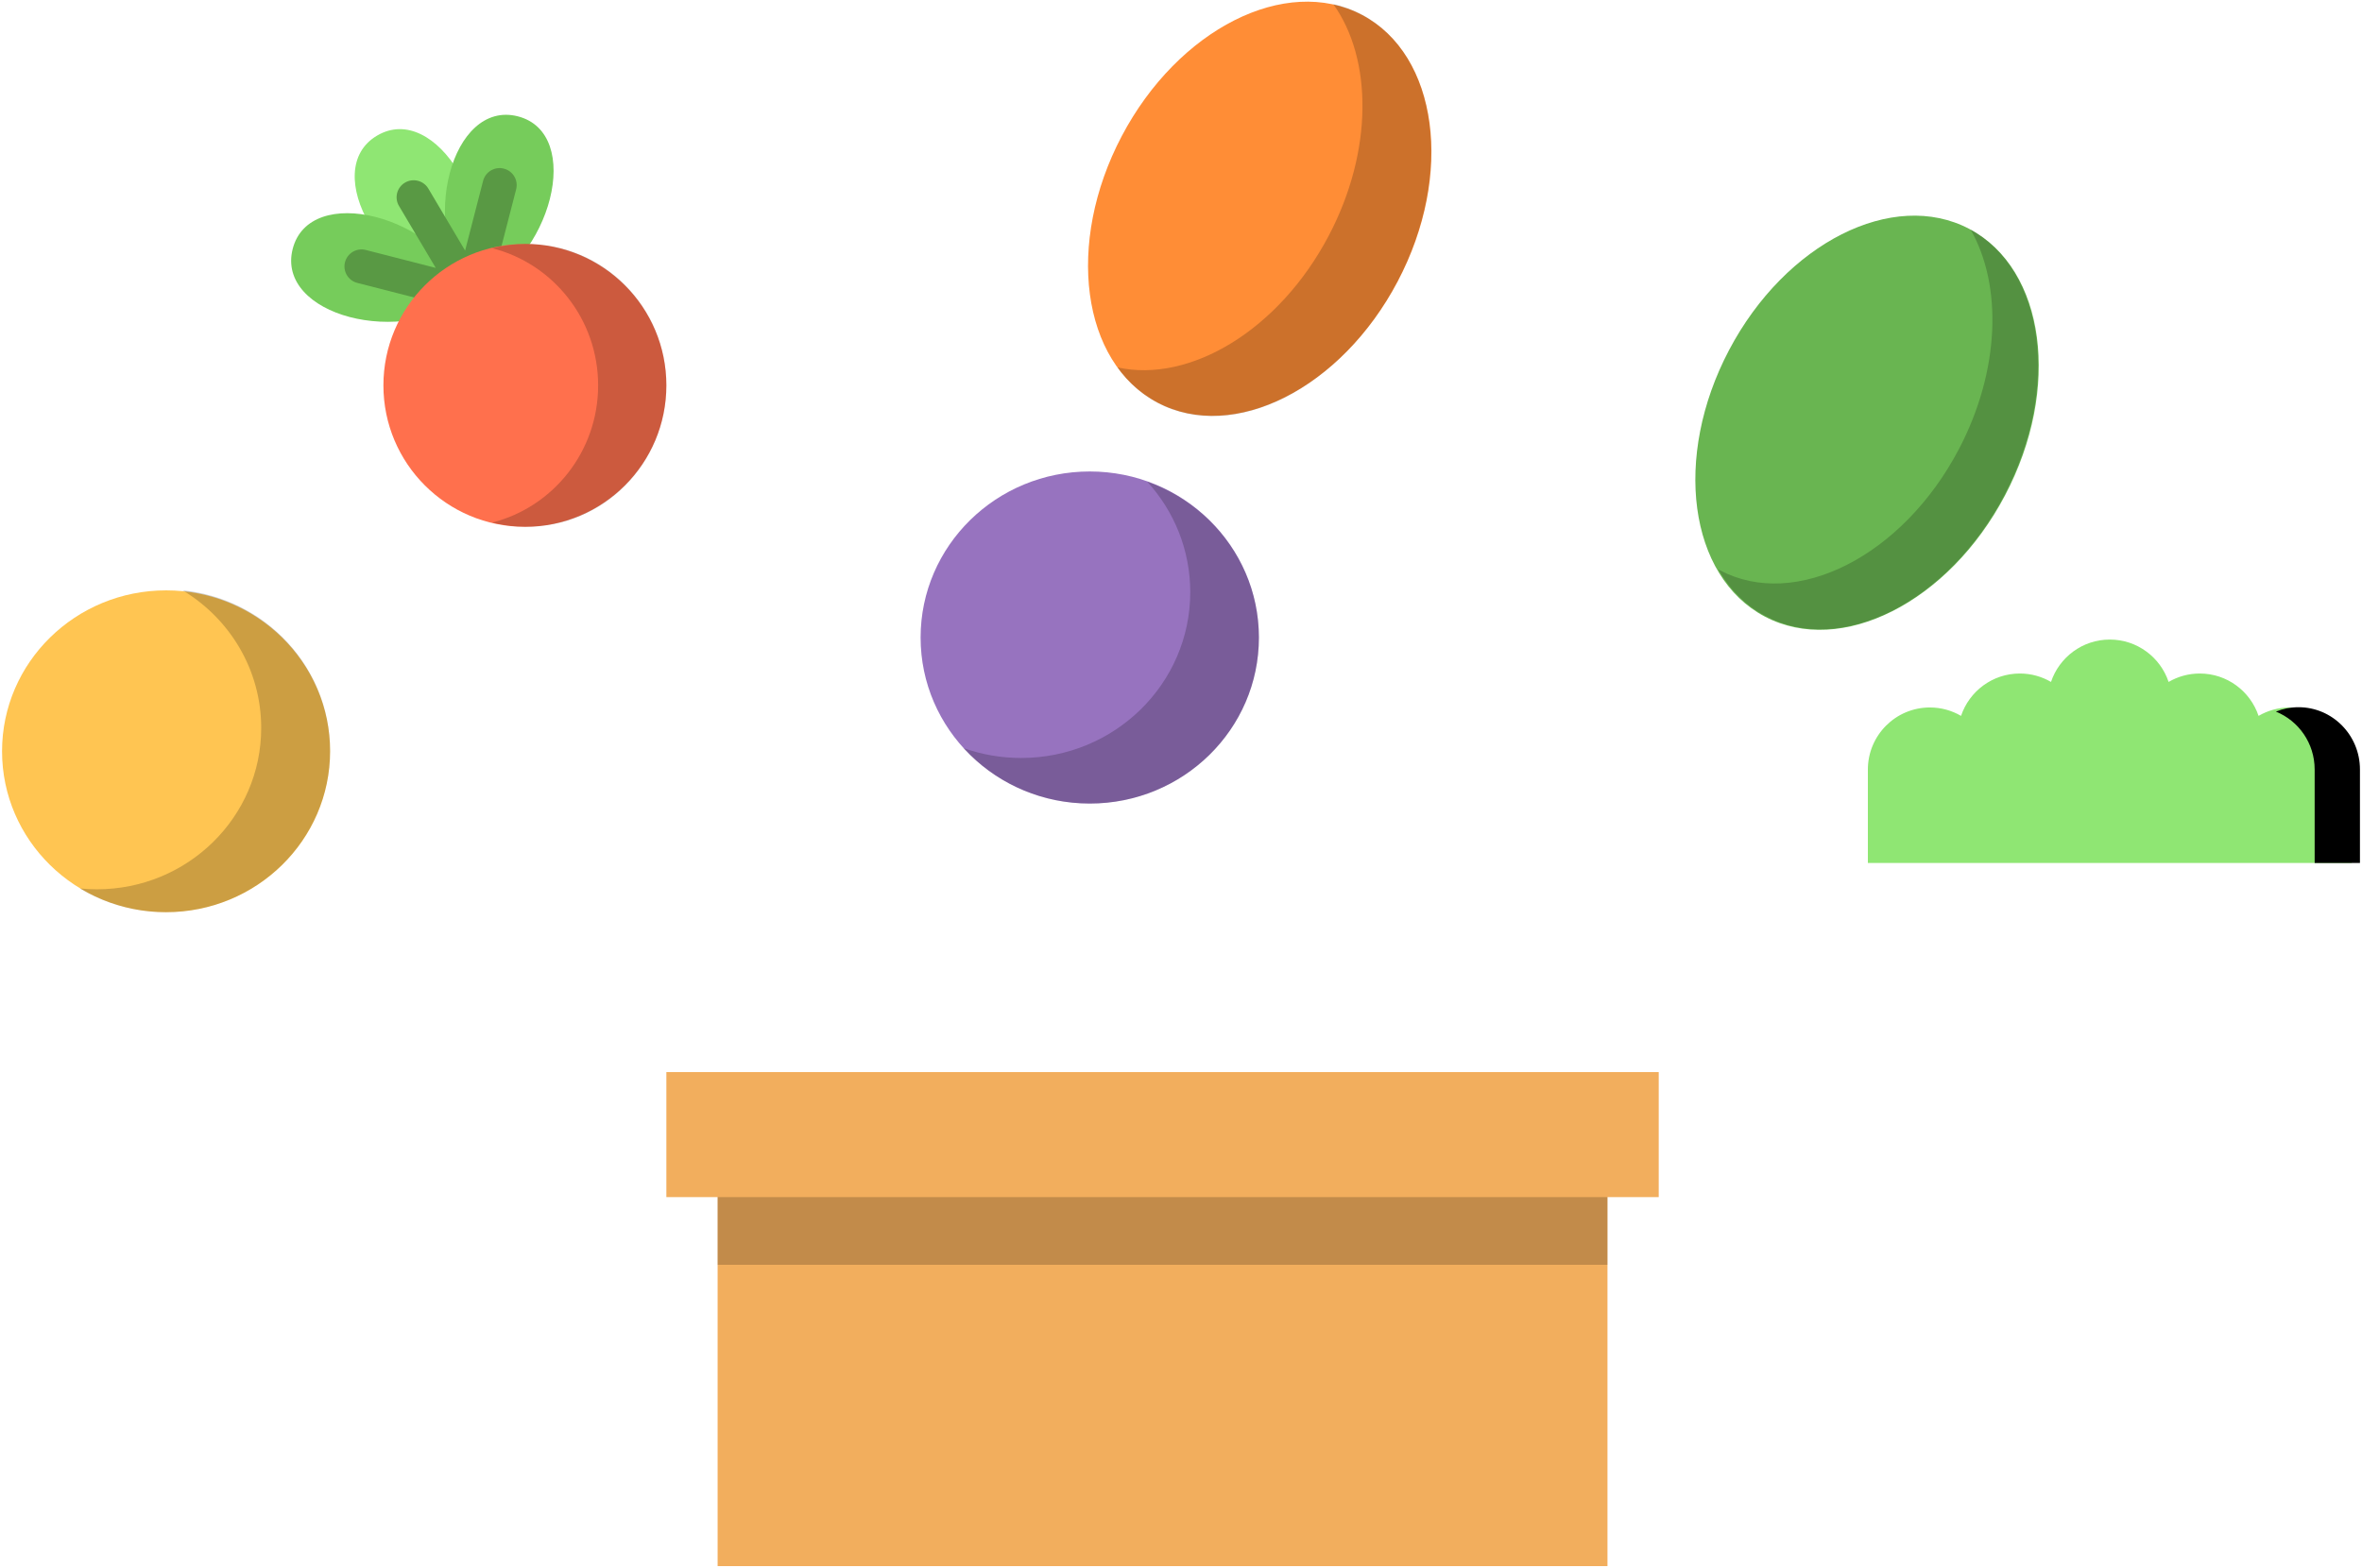 <svg width="1152" height="765" xmlns="http://www.w3.org/2000/svg" xmlns:xlink="http://www.w3.org/1999/xlink"
    overflow="hidden">
    <defs>
        <clipPath id="clip0">
            <rect x="-78" y="-57" width="1152" height="765" />
        </clipPath>
    </defs>
    <g clip-path="url(#clip0)" transform="translate(78 57)">
        <path
            d="M586.252-49.73C623.412-30.141 631.219 28.077 603.689 80.304 576.158 132.531 523.716 158.99 486.555 139.401 449.394 119.813 441.588 61.594 469.118 9.367 496.649-42.86 549.091-69.319 586.252-49.73Z"
            fill="#FF8D36" fill-rule="evenodd" />
        <path
            d="M586.155-49.914C581.72-52.26 577.064-53.938 572.261-55 591.48-28.191 591.736 16.73 570.076 57.943 545.87 104.003 502.381 130.045 467 122.223 472.177 129.445 478.717 135.365 486.592 139.529 523.7 159.15 576.068 132.648 603.562 80.335 631.056 28.023 623.262-30.293 586.155-49.914Z"
            fill="#000000" fill-rule="evenodd" fill-opacity="0.2" />
        <path
            d="M882.45 54.661C919.61 74.25 927.417 132.468 899.887 184.695 872.356 236.922 819.914 263.381 782.753 243.792 745.592 224.204 737.785 165.986 765.316 113.759 792.846 61.531 845.289 35.073 882.45 54.661Z"
            fill="#69B551" fill-rule="evenodd" />
        <path
            d="M883.103 55C898.637 82.125 897.534 123.743 877.381 162.14 849.984 214.335 797.8 240.778 760.823 221.201 760.541 221.052 760.278 220.88 760 220.727 765.582 230.476 773.294 238.369 783.069 243.544 820.046 263.121 872.23 236.678 899.626 184.482 926.814 132.684 919.357 75.008 883.103 55Z"
            fill="#000000" fill-rule="evenodd" fill-opacity="0.2" />
        <path d="M151.946 87C167.685 46.803 134.474-7.724 105.912 9.15 77.351 26.024 109.125 81.398 151.946 87Z"
            fill="#8FE673" fill-rule="evenodd" />
        <path
            d="M152 86.981C134.766 47.384 72.973 32.283 64.75 64.441 56.527 96.6 117.904 113.318 152 86.981Z"
            fill="#76CC5B" fill-rule="evenodd" />
        <path d="M152.019 87C125.681 52.904 142.401-8.474 174.559-0.25 206.717 7.974 191.617 69.766 152.019 87Z"
            fill="#76CC5B" fill-rule="evenodd" />
        <path
            d="M158.879 91.213C159.098 90.877 159.295 90.529 159.461 90.166 159.487 90.11 159.508 90.053 159.532 89.996 159.705 89.597 159.855 89.188 159.964 88.766L173.736 35.362C174.88 30.925 172.199 26.404 167.747 25.264 163.295 24.121 158.759 26.796 157.616 31.233L148.845 65.243 130.919 35.014C128.582 31.07 123.477 29.762 119.521 32.093 115.564 34.423 114.253 39.511 116.591 43.455L134.517 73.685 100.395 64.943C95.943 63.8 91.407 66.475 90.264 70.911 89.12 75.349 91.8 79.87 96.253 81.01L149.809 94.731 149.811 94.731 149.833 94.737C150.049 94.792 150.266 94.823 150.483 94.861 150.608 94.882 150.73 94.916 150.857 94.932 150.863 94.933 150.869 94.934 150.876 94.935 151.223 94.978 151.568 95 151.911 95L151.911 95 151.911 95C151.929 95 151.946 94.996 151.964 94.996 152.361 94.994 152.758 94.957 153.156 94.896 153.289 94.876 153.419 94.844 153.55 94.818 153.83 94.762 154.107 94.693 154.382 94.607 154.524 94.563 154.664 94.515 154.804 94.464 155.059 94.369 155.31 94.257 155.559 94.135 155.695 94.069 155.832 94.006 155.964 93.931 156.021 93.9 156.081 93.877 156.139 93.843 156.415 93.681 156.675 93.502 156.925 93.314 156.938 93.304 156.952 93.297 156.965 93.287 156.995 93.264 157.02 93.235 157.049 93.212 157.348 92.978 157.626 92.726 157.887 92.459 157.924 92.421 157.964 92.385 158.001 92.344 158.275 92.051 158.52 91.738 158.745 91.413 158.791 91.349 158.836 91.283 158.879 91.213Z"
            fill="#599944" fill-rule="evenodd" />
        <path
            d="M247 131C247 169.108 216.108 200 178 200 139.892 200 109 169.108 109 131 109 92.892 139.892 62 178 62 216.108 62 247 92.892 247 131Z"
            fill="#FF704D" fill-rule="evenodd" />
        <path
            d="M178.639 62C172.898 62 167.328 62.723 162 64.07 191.712 71.571 213.722 98.687 213.722 131 213.722 163.313 191.712 190.429 162 197.931 167.328 199.275 172.898 200 178.639 200 216.394 200 247 169.108 247 131 247 92.893 216.394 62 178.639 62Z"
            fill="#000000" fill-rule="evenodd" fill-opacity="0.2" />
        <path
            d="M83 309.5C83 352.854 47.183 388 3 388-41.183 388-77 352.854-77 309.5-77 266.146-41.183 231 3 231 47.183 231 83 266.146 83 309.5Z"
            fill="#FFC552" fill-rule="evenodd" />
        <path
            d="M11.108 231C34.074 244.841 49.398 269.723 49.398 298.125 49.398 341.595 13.516 376.833-30.747 376.833-33.534 376.833-36.285 376.692-39 376.419-26.817 383.761-12.486 388 2.855 388 47.117 388 83 352.762 83 309.292 83.001 268.561 51.492 235.057 11.108 231Z"
            fill="#000000" fill-rule="evenodd" fill-opacity="0.2" />
        <path
            d="M536 254C536 298.735 499.064 335 453.5 335 407.937 335 371 298.735 371 254 371 209.265 407.937 173 453.5 173 499.064 173 536 209.265 536 254Z"
            fill="#9773BF" fill-rule="evenodd" />
        <path
            d="M481.552 178C494.582 192.306 502.513 211.175 502.513 231.868 502.513 276.548 465.584 312.769 420.032 312.769 410.188 312.769 400.752 311.07 392 307.969 407.104 324.551 429.064 335 453.519 335 499.073 335 536 298.78 536 254.099 536 219.075 513.303 189.255 481.552 178Z"
            fill="#000000" fill-rule="evenodd" fill-opacity="0.2" />
        <path
            d="M1069 318.444C1069 301.701 1055.46 288.129 1038.75 288.129 1033.21 288.129 1028.02 289.63 1023.55 292.236 1019.53 280.224 1008.22 271.565 994.875 271.565 989.333 271.565 984.145 273.064 979.678 275.671 975.656 263.659 964.341 255 951 255 937.658 255 926.342 263.659 922.321 275.671 917.854 273.064 912.666 271.565 907.124 271.565 893.784 271.565 882.466 280.224 878.446 292.236 873.979 289.629 868.791 288.129 863.25 288.129 846.543 288.129 833 301.702 833 318.444L833 364 1069 364 1069 318.444 1069 318.444Z"
            fill="#8FE673" fill-rule="evenodd" />
        <path
            d="M1043.03 288C1039.13 288 1035.42 288.77 1032 290.146 1043.07 294.606 1050.91 305.557 1050.91 318.367L1050.91 364 1073 364 1073 318.367C1073 301.594 1059.58 288 1043.03 288Z"
            fill-rule="evenodd" />
        <path d="M488.712 496 272 526.851 272 707 706 707 706 526.851Z" fill="#F2AE5D" fill-rule="evenodd" />
        <path d="M272 526.736 272 560 706 560 706 526.736 488.712 496Z" fill="#000000" fill-rule="evenodd"
            fill-opacity="0.2" />
        <path d="M247 466 731 466 731 527 247 527Z" fill="#F2AE5D" fill-rule="evenodd" />
    </g>
</svg>